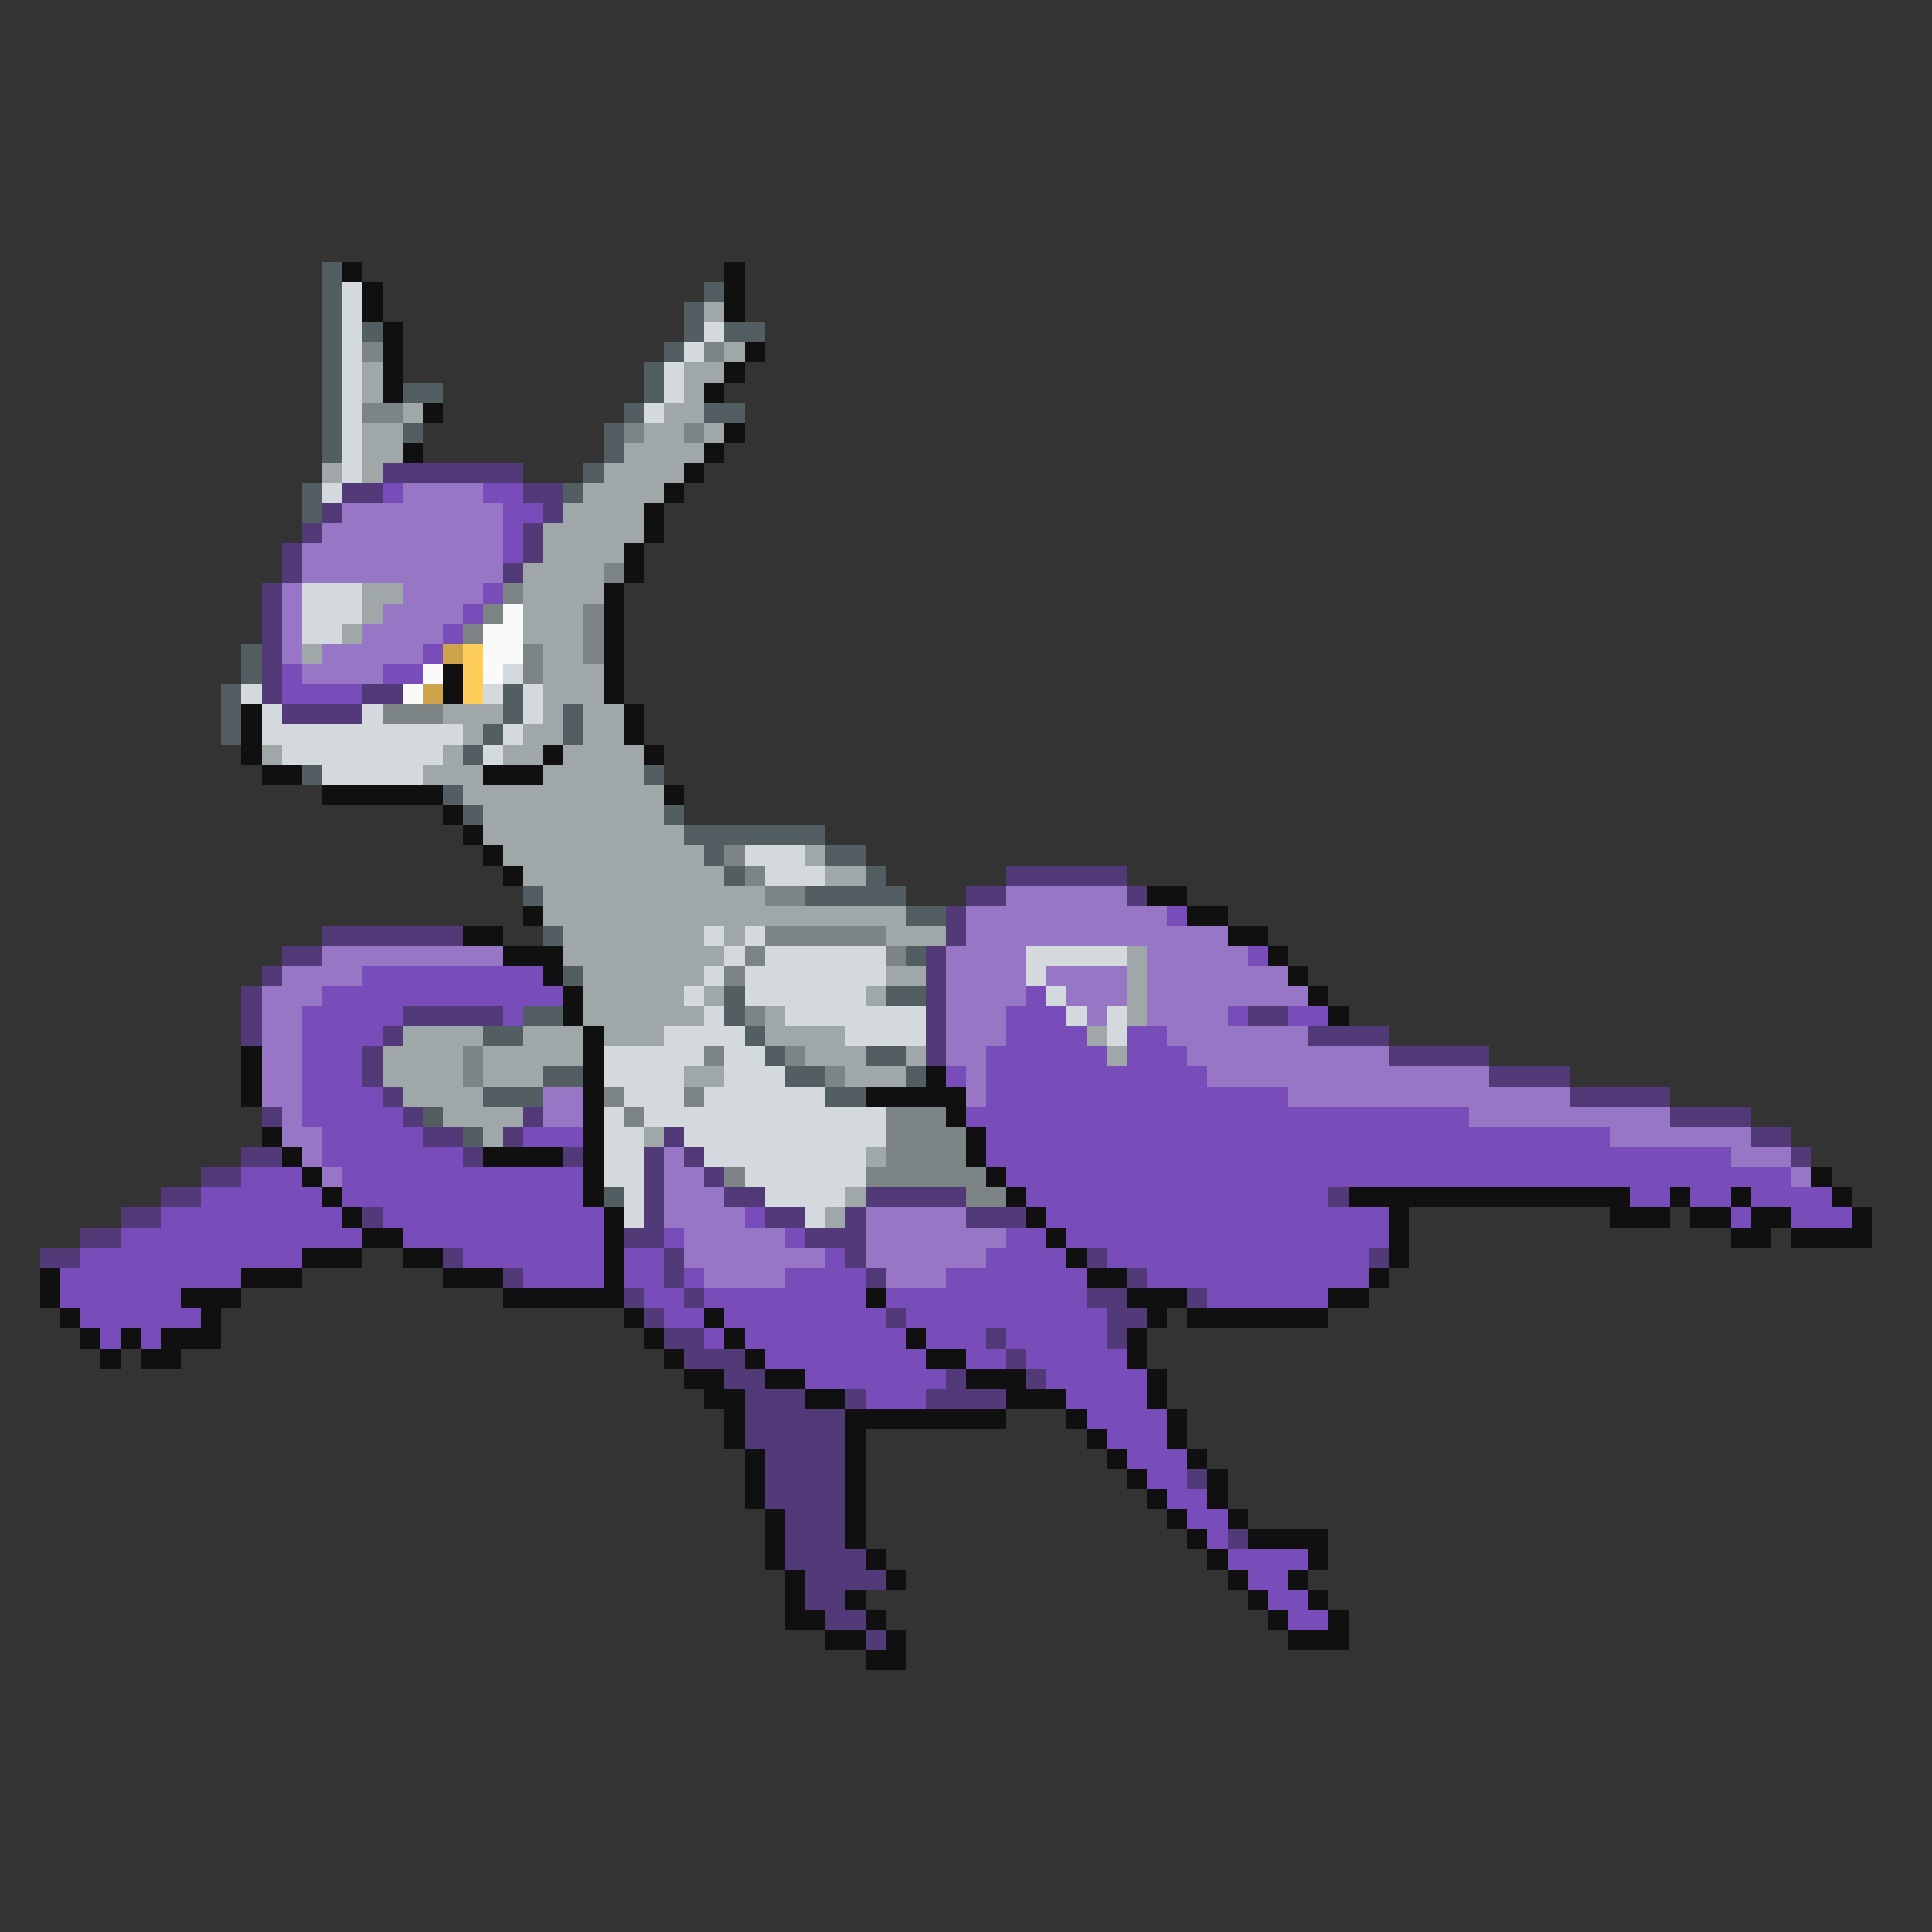 <svg xmlns="http://www.w3.org/2000/svg" viewBox="0 -0.5 96 96" shape-rendering="crispEdges">
<rect x="0" y="-0.5" width="96" height="96" fill="#333333" stroke="none"/>
<path stroke="#525e61" d="M16 13h1M16 14h1M35 14h1M16 15h1M34 15h1M16 16h1M18 16h1M34 16h1M36 16h2M16 17h1M33 17h1M16 18h1M32 18h1M16 19h1M20 19h2M32 19h1M16 20h1M31 20h1M35 20h2M16 21h1M20 21h1M30 21h1M16 22h1M30 22h1M29 23h1M15 24h1M28 24h1M15 25h1M12 32h1M12 33h1M11 34h1M25 34h1M11 35h1M25 35h1M28 35h1M11 36h1M24 36h1M28 36h1M23 37h1M15 38h1M32 38h1M22 39h1M23 40h1M33 40h1M34 41h7M35 42h1M41 42h2M36 43h1M43 43h1M26 44h1M40 44h5M45 45h2M27 46h1M45 47h1M28 48h1M36 49h1M44 49h2M26 50h2M36 50h1M24 51h2M37 51h1M38 52h1M43 52h2M27 53h2M39 53h2M45 53h1M24 54h3M41 54h2M21 55h1M23 56h1M30 59h1" />
<path stroke="#101010" d="M17 13h1M36 13h1M18 14h1M36 14h1M18 15h1M36 15h1M19 16h1M19 17h1M37 17h1M19 18h1M36 18h1M19 19h1M35 19h1M21 20h1M36 21h1M20 22h1M35 22h1M34 23h1M33 24h1M32 25h1M32 26h1M31 27h1M31 28h1M30 29h1M30 30h1M30 31h1M30 32h1M22 33h1M30 33h1M22 34h1M30 34h1M12 35h1M31 35h1M12 36h1M31 36h1M12 37h1M27 37h1M32 37h1M13 38h2M24 38h3M16 39h6M33 39h1M22 40h1M23 41h1M24 42h1M25 43h1M57 44h2M26 45h1M59 45h2M23 46h2M61 46h2M25 47h3M63 47h1M27 48h1M64 48h1M28 49h1M65 49h1M28 50h1M66 50h1M29 51h1M12 52h1M29 52h1M12 53h1M29 53h1M46 53h1M12 54h1M29 54h1M43 54h5M29 55h1M47 55h1M13 56h1M29 56h1M48 56h1M14 57h1M24 57h4M29 57h1M48 57h1M15 58h1M29 58h1M49 58h1M90 58h1M16 59h1M29 59h1M50 59h1M67 59h14M83 59h1M86 59h1M91 59h1M17 60h1M30 60h1M51 60h1M69 60h1M80 60h3M84 60h2M87 60h2M92 60h1M18 61h2M30 61h1M52 61h1M69 61h1M86 61h2M89 61h4M15 62h3M20 62h2M30 62h1M53 62h1M69 62h1M2 63h1M12 63h3M22 63h3M30 63h1M54 63h2M68 63h1M2 64h1M9 64h3M25 64h6M43 64h1M56 64h3M66 64h2M3 65h1M10 65h1M31 65h1M35 65h1M57 65h1M59 65h7M4 66h1M6 66h1M8 66h3M32 66h1M36 66h1M45 66h1M56 66h1M5 67h1M7 67h2M33 67h1M37 67h1M46 67h2M56 67h1M34 68h2M38 68h2M48 68h3M57 68h1M35 69h2M40 69h2M50 69h3M57 69h1M36 70h1M42 70h8M53 70h1M58 70h1M36 71h1M42 71h1M54 71h1M58 71h1M37 72h1M42 72h1M55 72h1M59 72h1M37 73h1M42 73h1M56 73h1M60 73h1M37 74h1M42 74h1M57 74h1M60 74h1M38 75h1M42 75h1M58 75h1M61 75h1M38 76h1M42 76h1M59 76h1M62 76h4M38 77h1M43 77h1M60 77h1M65 77h1M39 78h1M44 78h1M61 78h1M64 78h1M39 79h1M42 79h1M62 79h1M65 79h1M39 80h2M43 80h1M63 80h1M66 80h1M41 81h2M44 81h1M64 81h3M43 82h2" />
<path stroke="#d3d9dc" d="M17 14h1M17 15h1M17 16h1M35 16h1M17 17h1M34 17h1M17 18h1M33 18h1M17 19h1M33 19h1M17 20h1M32 20h1M17 21h1M17 22h1M17 23h1M16 24h1M15 29h3M15 30h3M15 31h2M25 33h1M12 34h1M24 34h1M26 34h1M13 35h1M18 35h1M26 35h1M13 36h10M25 36h1M14 37h8M24 37h1M16 38h5M37 42h3M38 43h3M35 46h1M37 46h1M36 47h1M38 47h6M51 47h5M35 48h1M37 48h7M51 48h1M34 49h1M37 49h6M52 49h1M35 50h1M39 50h7M53 50h1M55 50h1M33 51h4M42 51h4M55 51h1M30 52h5M36 52h2M30 53h4M36 53h3M31 54h3M35 54h6M30 55h1M32 55h12M30 56h2M34 56h10M30 57h2M35 57h8M30 58h2M37 58h6M31 59h1M38 59h4M31 60h1M40 60h1" />
<path stroke="#a0a7a9" d="M35 15h1M36 17h1M18 18h1M34 18h2M18 19h1M34 19h1M20 20h1M33 20h2M18 21h2M32 21h2M35 21h1M18 22h2M31 22h4M16 23h1M18 23h1M30 23h4M29 24h4M28 25h4M27 26h5M27 27h4M26 28h4M18 29h2M26 29h4M18 30h1M26 30h3M17 31h1M26 31h3M15 32h1M27 32h2M27 33h3M27 34h3M22 35h3M27 35h1M29 35h2M23 36h1M26 36h2M29 36h2M13 37h1M22 37h1M25 37h2M28 37h4M21 38h3M27 38h5M23 39h10M24 40h9M24 41h10M25 42h10M40 42h1M26 43h10M41 43h2M27 44h11M27 45h18M28 46h7M36 46h1M44 46h3M28 47h8M56 47h1M29 48h6M44 48h2M56 48h1M29 49h5M35 49h1M43 49h1M56 49h1M29 50h6M38 50h1M56 50h1M20 51h4M26 51h3M30 51h3M38 51h4M54 51h1M19 52h4M24 52h5M40 52h3M45 52h1M55 52h1M19 53h4M24 53h3M34 53h2M42 53h3M20 54h4M22 55h4M24 56h1M32 56h1M43 57h1M42 59h1M41 60h1" />
<path stroke="#7d8486" d="M18 17h1M35 17h1M18 20h2M31 21h1M34 21h1M30 28h1M25 29h1M24 30h1M29 30h1M23 31h1M29 31h1M26 32h1M29 32h1M26 33h1M19 35h3M36 42h1M37 43h1M38 44h2M38 46h6M37 47h1M44 47h1M36 48h1M37 50h1M23 52h1M35 52h1M39 52h1M23 53h1M41 53h1M30 54h1M34 54h1M31 55h1M44 55h3M44 56h4M44 57h4M36 58h1M43 58h6M48 59h2" />
<path stroke="#523977" d="M19 23h7M17 24h2M26 24h2M16 25h1M27 25h1M15 26h1M26 26h1M14 27h1M26 27h1M14 28h1M25 28h1M13 29h1M13 30h1M13 31h1M13 32h1M13 33h1M13 34h1M18 34h2M14 35h4M50 43h6M48 44h2M56 44h1M47 45h1M16 46h7M47 46h1M14 47h2M46 47h1M13 48h1M46 48h1M12 49h1M46 49h1M12 50h1M20 50h5M46 50h1M62 50h2M12 51h1M19 51h1M46 51h1M65 51h4M18 52h1M46 52h1M69 52h5M18 53h1M74 53h4M19 54h1M78 54h5M13 55h1M20 55h1M26 55h1M83 55h4M21 56h2M25 56h1M33 56h1M87 56h2M12 57h2M23 57h1M28 57h1M32 57h1M34 57h1M89 57h1M10 58h2M32 58h1M35 58h1M8 59h2M32 59h1M36 59h2M43 59h5M66 59h1M6 60h2M18 60h1M32 60h1M38 60h2M42 60h1M48 60h3M4 61h2M31 61h2M40 61h3M2 62h2M22 62h1M33 62h1M42 62h1M54 62h1M68 62h1M25 63h1M33 63h1M43 63h1M56 63h1M31 64h1M34 64h1M54 64h2M59 64h1M32 65h1M44 65h1M55 65h2M33 66h2M49 66h1M55 66h1M34 67h3M50 67h1M36 68h2M47 68h1M51 68h1M37 69h3M42 69h1M46 69h4M37 70h5M37 71h5M38 72h4M38 73h4M59 73h1M38 74h4M39 75h3M39 76h3M61 76h1M39 77h4M40 78h4M40 79h2M41 80h2M43 81h1" />
<path stroke="#784db9" d="M19 24h1M24 24h2M25 25h2M25 26h1M25 27h1M24 29h1M23 30h1M22 31h1M21 32h1M14 33h1M19 33h2M14 34h4M58 45h1M62 47h1M18 48h9M16 49h12M51 49h1M15 50h5M25 50h1M50 50h3M61 50h1M64 50h2M15 51h4M50 51h4M56 51h2M15 52h3M49 52h6M56 52h3M15 53h3M47 53h1M49 53h11M15 54h4M49 54h15M15 55h5M48 55h25M16 56h5M26 56h3M49 56h31M16 57h7M49 57h37M12 58h3M17 58h12M50 58h39M10 59h6M17 59h12M51 59h15M81 59h2M84 59h2M87 59h4M8 60h9M19 60h11M37 60h1M52 60h17M86 60h1M89 60h3M6 61h12M20 61h10M33 61h1M39 61h1M50 61h2M53 61h16M4 62h11M23 62h7M31 62h2M41 62h1M49 62h4M55 62h13M3 63h9M26 63h4M31 63h2M34 63h1M39 63h4M47 63h7M57 63h11M3 64h6M32 64h2M35 64h8M44 64h10M60 64h6M4 65h6M33 65h2M36 65h8M45 65h10M5 66h1M7 66h1M35 66h1M37 66h8M46 66h3M50 66h5M38 67h8M48 67h2M51 67h5M40 68h7M52 68h5M43 69h3M53 69h4M54 70h4M55 71h3M56 72h3M57 73h2M58 74h2M59 75h2M60 76h1M61 77h4M62 78h2M63 79h2M64 80h2" />
<path stroke="#9876c6" d="M20 24h4M17 25h8M16 26h9M15 27h10M15 28h10M14 29h1M20 29h4M14 30h1M19 30h4M14 31h1M18 31h4M14 32h1M16 32h5M15 33h4M50 44h6M48 45h10M48 46h13M16 47h9M47 47h4M57 47h5M14 48h4M47 48h4M52 48h4M57 48h7M13 49h3M47 49h4M53 49h3M57 49h8M13 50h2M47 50h3M54 50h1M57 50h4M13 51h2M47 51h3M58 51h7M13 52h2M47 52h2M59 52h10M13 53h2M48 53h1M60 53h14M13 54h2M27 54h2M48 54h1M64 54h14M14 55h1M27 55h2M73 55h10M14 56h2M80 56h7M15 57h1M33 57h1M86 57h3M16 58h1M33 58h2M89 58h1M33 59h3M33 60h4M43 60h5M34 61h5M43 61h7M34 62h7M43 62h6M35 63h4M44 63h3" />
<path stroke="#fafafa" d="M25 30h1M24 31h2M24 32h2M21 33h1M24 33h1M20 34h1" />
<path stroke="#cda44a" d="M22 32h1M21 34h1" />
<path stroke="#ffcd5a" d="M23 32h1M23 33h1M23 34h1" />
</svg>